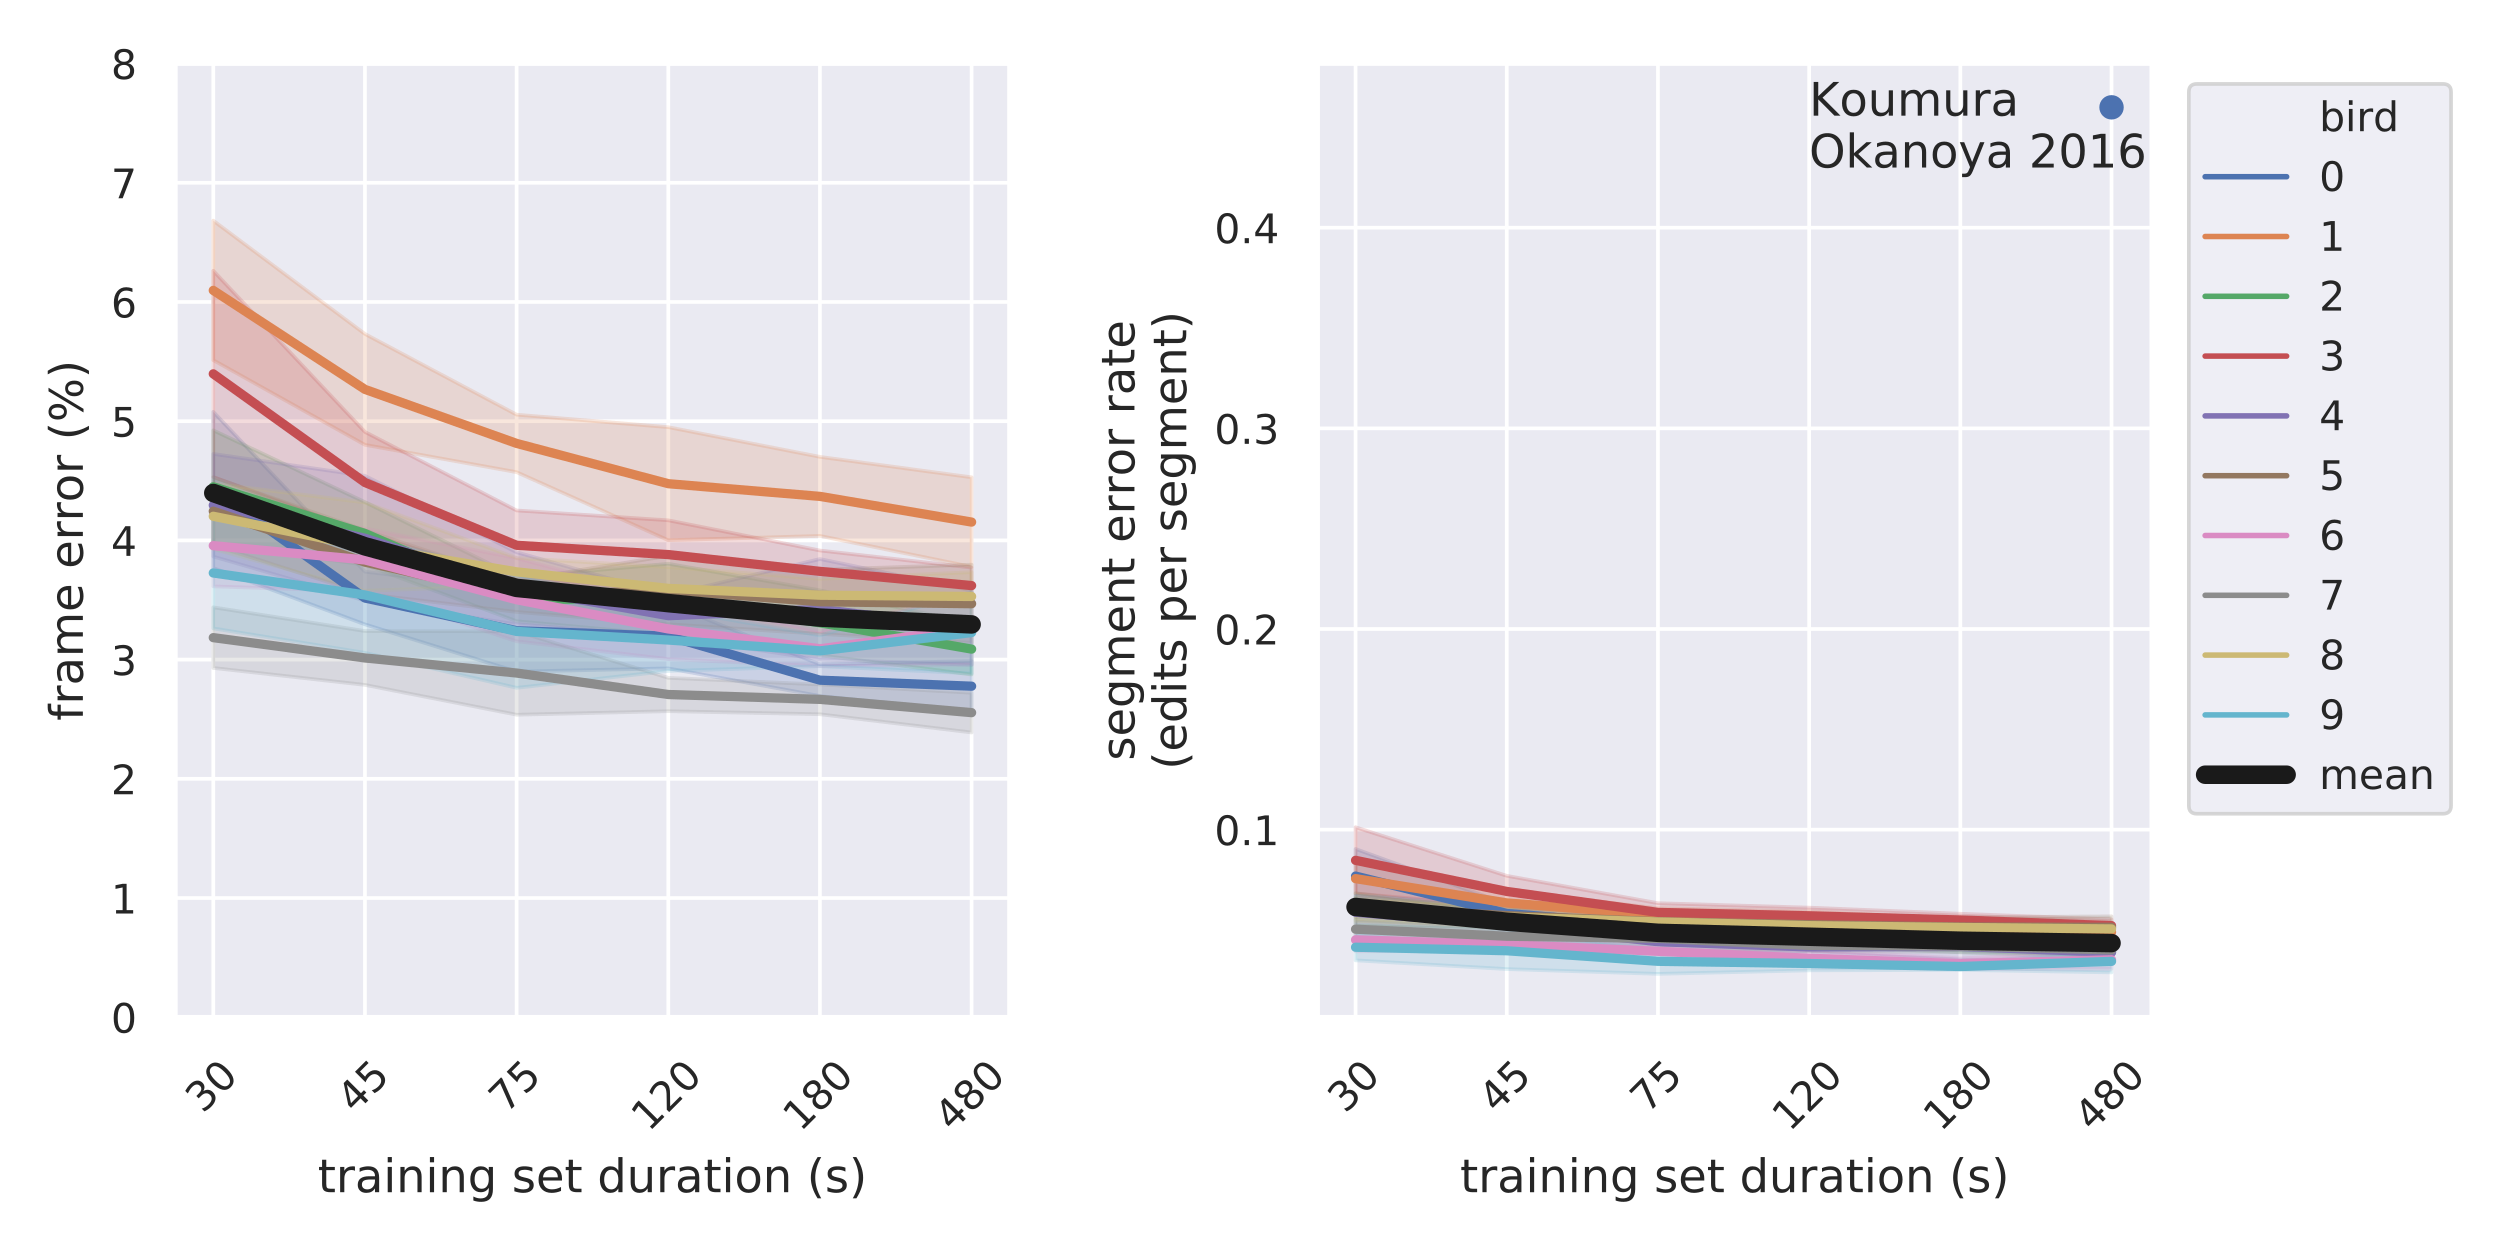 <?xml version="1.0" encoding="utf-8" standalone="no"?>
<!DOCTYPE svg PUBLIC "-//W3C//DTD SVG 1.1//EN"
  "http://www.w3.org/Graphics/SVG/1.1/DTD/svg11.dtd">
<!-- Created with matplotlib (https://matplotlib.org/) -->
<svg height="270pt" version="1.1" viewBox="0 0 540 270" width="540pt" xmlns="http://www.w3.org/2000/svg" xmlns:xlink="http://www.w3.org/1999/xlink">
 <defs>
  <style type="text/css">
*{stroke-linecap:butt;stroke-linejoin:round;}
  </style>
 </defs>
 <g id="figure_1">
  <g id="patch_1">
   <path d="M 0 270 
L 540 270 
L 540 0 
L 0 0 
z
" style="fill:#ffffff;"/>
  </g>
  <g id="axes_1">
   <g id="patch_2">
    <path d="M 37.878 219.722 
L 218.055 219.722 
L 218.055 13.728 
L 37.878 13.728 
z
" style="fill:#eaeaf2;"/>
   </g>
   <g id="matplotlib.axis_1">
    <g id="xtick_1">
     <g id="line2d_1">
      <path clip-path="url(#p78937d5b2f)" d="M 46.068 219.722 
L 46.068 13.728 
" style="fill:none;stroke:#ffffff;stroke-linecap:round;stroke-width:0.8;"/>
     </g>
     <g id="text_1">
      <!-- 30 -->
      <defs>
       <path d="M 40.578 39.312 
Q 47.656 37.797 51.625 33 
Q 55.609 28.219 55.609 21.188 
Q 55.609 10.406 48.188 4.484 
Q 40.766 -1.422 27.094 -1.422 
Q 22.516 -1.422 17.656 -0.516 
Q 12.797 0.391 7.625 2.203 
L 7.625 11.719 
Q 11.719 9.328 16.594 8.109 
Q 21.484 6.891 26.812 6.891 
Q 36.078 6.891 40.938 10.547 
Q 45.797 14.203 45.797 21.188 
Q 45.797 27.641 41.281 31.266 
Q 36.766 34.906 28.719 34.906 
L 20.219 34.906 
L 20.219 43.016 
L 29.109 43.016 
Q 36.375 43.016 40.234 45.922 
Q 44.094 48.828 44.094 54.297 
Q 44.094 59.906 40.109 62.906 
Q 36.141 65.922 28.719 65.922 
Q 24.656 65.922 20.016 65.031 
Q 15.375 64.156 9.812 62.312 
L 9.812 71.094 
Q 15.438 72.656 20.344 73.438 
Q 25.25 74.219 29.594 74.219 
Q 40.828 74.219 47.359 69.109 
Q 53.906 64.016 53.906 55.328 
Q 53.906 49.266 50.438 45.094 
Q 46.969 40.922 40.578 39.312 
z
" id="DejaVuSans-51"/>
       <path d="M 31.781 66.406 
Q 24.172 66.406 20.328 58.906 
Q 16.5 51.422 16.5 36.375 
Q 16.5 21.391 20.328 13.891 
Q 24.172 6.391 31.781 6.391 
Q 39.453 6.391 43.281 13.891 
Q 47.125 21.391 47.125 36.375 
Q 47.125 51.422 43.281 58.906 
Q 39.453 66.406 31.781 66.406 
z
M 31.781 74.219 
Q 44.047 74.219 50.516 64.516 
Q 56.984 54.828 56.984 36.375 
Q 56.984 17.969 50.516 8.266 
Q 44.047 -1.422 31.781 -1.422 
Q 19.531 -1.422 13.062 8.266 
Q 6.594 17.969 6.594 36.375 
Q 6.594 54.828 13.062 64.516 
Q 19.531 74.219 31.781 74.219 
z
" id="DejaVuSans-48"/>
      </defs>
      <g style="fill:#262626;" transform="translate(43.826 240.668)rotate(-45)scale(0.088 -0.088)">
       <use xlink:href="#DejaVuSans-51"/>
       <use x="63.623" xlink:href="#DejaVuSans-48"/>
      </g>
     </g>
    </g>
    <g id="xtick_2">
     <g id="line2d_2">
      <path clip-path="url(#p78937d5b2f)" d="M 78.827 219.722 
L 78.827 13.728 
" style="fill:none;stroke:#ffffff;stroke-linecap:round;stroke-width:0.8;"/>
     </g>
     <g id="text_2">
      <!-- 45 -->
      <defs>
       <path d="M 37.797 64.312 
L 12.891 25.391 
L 37.797 25.391 
z
M 35.203 72.906 
L 47.609 72.906 
L 47.609 25.391 
L 58.016 25.391 
L 58.016 17.188 
L 47.609 17.188 
L 47.609 0 
L 37.797 0 
L 37.797 17.188 
L 4.891 17.188 
L 4.891 26.703 
z
" id="DejaVuSans-52"/>
       <path d="M 10.797 72.906 
L 49.516 72.906 
L 49.516 64.594 
L 19.828 64.594 
L 19.828 46.734 
Q 21.969 47.469 24.109 47.828 
Q 26.266 48.188 28.422 48.188 
Q 40.625 48.188 47.75 41.5 
Q 54.891 34.812 54.891 23.391 
Q 54.891 11.625 47.562 5.094 
Q 40.234 -1.422 26.906 -1.422 
Q 22.312 -1.422 17.547 -0.641 
Q 12.797 0.141 7.719 1.703 
L 7.719 11.625 
Q 12.109 9.234 16.797 8.062 
Q 21.484 6.891 26.703 6.891 
Q 35.156 6.891 40.078 11.328 
Q 45.016 15.766 45.016 23.391 
Q 45.016 31 40.078 35.438 
Q 35.156 39.891 26.703 39.891 
Q 22.75 39.891 18.812 39.016 
Q 14.891 38.141 10.797 36.281 
z
" id="DejaVuSans-53"/>
      </defs>
      <g style="fill:#262626;" transform="translate(76.585 240.668)rotate(-45)scale(0.088 -0.088)">
       <use xlink:href="#DejaVuSans-52"/>
       <use x="63.623" xlink:href="#DejaVuSans-53"/>
      </g>
     </g>
    </g>
    <g id="xtick_3">
     <g id="line2d_3">
      <path clip-path="url(#p78937d5b2f)" d="M 111.587 219.722 
L 111.587 13.728 
" style="fill:none;stroke:#ffffff;stroke-linecap:round;stroke-width:0.8;"/>
     </g>
     <g id="text_3">
      <!-- 75 -->
      <defs>
       <path d="M 8.203 72.906 
L 55.078 72.906 
L 55.078 68.703 
L 28.609 0 
L 18.312 0 
L 43.219 64.594 
L 8.203 64.594 
z
" id="DejaVuSans-55"/>
      </defs>
      <g style="fill:#262626;" transform="translate(109.345 240.668)rotate(-45)scale(0.088 -0.088)">
       <use xlink:href="#DejaVuSans-55"/>
       <use x="63.623" xlink:href="#DejaVuSans-53"/>
      </g>
     </g>
    </g>
    <g id="xtick_4">
     <g id="line2d_4">
      <path clip-path="url(#p78937d5b2f)" d="M 144.346 219.722 
L 144.346 13.728 
" style="fill:none;stroke:#ffffff;stroke-linecap:round;stroke-width:0.8;"/>
     </g>
     <g id="text_4">
      <!-- 120 -->
      <defs>
       <path d="M 12.406 8.297 
L 28.516 8.297 
L 28.516 63.922 
L 10.984 60.406 
L 10.984 69.391 
L 28.422 72.906 
L 38.281 72.906 
L 38.281 8.297 
L 54.391 8.297 
L 54.391 0 
L 12.406 0 
z
" id="DejaVuSans-49"/>
       <path d="M 19.188 8.297 
L 53.609 8.297 
L 53.609 0 
L 7.328 0 
L 7.328 8.297 
Q 12.938 14.109 22.625 23.891 
Q 32.328 33.688 34.812 36.531 
Q 39.547 41.844 41.422 45.531 
Q 43.312 49.219 43.312 52.781 
Q 43.312 58.594 39.234 62.25 
Q 35.156 65.922 28.609 65.922 
Q 23.969 65.922 18.812 64.312 
Q 13.672 62.703 7.812 59.422 
L 7.812 69.391 
Q 13.766 71.781 18.938 73 
Q 24.125 74.219 28.422 74.219 
Q 39.75 74.219 46.484 68.547 
Q 53.219 62.891 53.219 53.422 
Q 53.219 48.922 51.531 44.891 
Q 49.859 40.875 45.406 35.406 
Q 44.188 33.984 37.641 27.219 
Q 31.109 20.453 19.188 8.297 
z
" id="DejaVuSans-50"/>
      </defs>
      <g style="fill:#262626;" transform="translate(140.124 244.627)rotate(-45)scale(0.088 -0.088)">
       <use xlink:href="#DejaVuSans-49"/>
       <use x="63.623" xlink:href="#DejaVuSans-50"/>
       <use x="127.246" xlink:href="#DejaVuSans-48"/>
      </g>
     </g>
    </g>
    <g id="xtick_5">
     <g id="line2d_5">
      <path clip-path="url(#p78937d5b2f)" d="M 177.105 219.722 
L 177.105 13.728 
" style="fill:none;stroke:#ffffff;stroke-linecap:round;stroke-width:0.8;"/>
     </g>
     <g id="text_5">
      <!-- 180 -->
      <defs>
       <path d="M 31.781 34.625 
Q 24.75 34.625 20.719 30.859 
Q 16.703 27.094 16.703 20.516 
Q 16.703 13.922 20.719 10.156 
Q 24.75 6.391 31.781 6.391 
Q 38.812 6.391 42.859 10.172 
Q 46.922 13.969 46.922 20.516 
Q 46.922 27.094 42.891 30.859 
Q 38.875 34.625 31.781 34.625 
z
M 21.922 38.812 
Q 15.578 40.375 12.031 44.719 
Q 8.5 49.078 8.5 55.328 
Q 8.5 64.062 14.719 69.141 
Q 20.953 74.219 31.781 74.219 
Q 42.672 74.219 48.875 69.141 
Q 55.078 64.062 55.078 55.328 
Q 55.078 49.078 51.531 44.719 
Q 48 40.375 41.703 38.812 
Q 48.828 37.156 52.797 32.312 
Q 56.781 27.484 56.781 20.516 
Q 56.781 9.906 50.312 4.234 
Q 43.844 -1.422 31.781 -1.422 
Q 19.734 -1.422 13.25 4.234 
Q 6.781 9.906 6.781 20.516 
Q 6.781 27.484 10.781 32.312 
Q 14.797 37.156 21.922 38.812 
z
M 18.312 54.391 
Q 18.312 48.734 21.844 45.562 
Q 25.391 42.391 31.781 42.391 
Q 38.141 42.391 41.719 45.562 
Q 45.312 48.734 45.312 54.391 
Q 45.312 60.062 41.719 63.234 
Q 38.141 66.406 31.781 66.406 
Q 25.391 66.406 21.844 63.234 
Q 18.312 60.062 18.312 54.391 
z
" id="DejaVuSans-56"/>
      </defs>
      <g style="fill:#262626;" transform="translate(172.884 244.627)rotate(-45)scale(0.088 -0.088)">
       <use xlink:href="#DejaVuSans-49"/>
       <use x="63.623" xlink:href="#DejaVuSans-56"/>
       <use x="127.246" xlink:href="#DejaVuSans-48"/>
      </g>
     </g>
    </g>
    <g id="xtick_6">
     <g id="line2d_6">
      <path clip-path="url(#p78937d5b2f)" d="M 209.865 219.722 
L 209.865 13.728 
" style="fill:none;stroke:#ffffff;stroke-linecap:round;stroke-width:0.8;"/>
     </g>
     <g id="text_6">
      <!-- 480 -->
      <g style="fill:#262626;" transform="translate(205.643 244.627)rotate(-45)scale(0.088 -0.088)">
       <use xlink:href="#DejaVuSans-52"/>
       <use x="63.623" xlink:href="#DejaVuSans-56"/>
       <use x="127.246" xlink:href="#DejaVuSans-48"/>
      </g>
     </g>
    </g>
    <g id="text_7">
     <!-- training set duration (s) -->
     <defs>
      <path d="M 18.312 70.219 
L 18.312 54.688 
L 36.812 54.688 
L 36.812 47.703 
L 18.312 47.703 
L 18.312 18.016 
Q 18.312 11.328 20.141 9.422 
Q 21.969 7.516 27.594 7.516 
L 36.812 7.516 
L 36.812 0 
L 27.594 0 
Q 17.188 0 13.234 3.875 
Q 9.281 7.766 9.281 18.016 
L 9.281 47.703 
L 2.688 47.703 
L 2.688 54.688 
L 9.281 54.688 
L 9.281 70.219 
z
" id="DejaVuSans-116"/>
      <path d="M 41.109 46.297 
Q 39.594 47.172 37.812 47.578 
Q 36.031 48 33.891 48 
Q 26.266 48 22.188 43.047 
Q 18.109 38.094 18.109 28.812 
L 18.109 0 
L 9.078 0 
L 9.078 54.688 
L 18.109 54.688 
L 18.109 46.188 
Q 20.953 51.172 25.484 53.578 
Q 30.031 56 36.531 56 
Q 37.453 56 38.578 55.875 
Q 39.703 55.766 41.062 55.516 
z
" id="DejaVuSans-114"/>
      <path d="M 34.281 27.484 
Q 23.391 27.484 19.188 25 
Q 14.984 22.516 14.984 16.5 
Q 14.984 11.719 18.141 8.906 
Q 21.297 6.109 26.703 6.109 
Q 34.188 6.109 38.703 11.406 
Q 43.219 16.703 43.219 25.484 
L 43.219 27.484 
z
M 52.203 31.203 
L 52.203 0 
L 43.219 0 
L 43.219 8.297 
Q 40.141 3.328 35.547 0.953 
Q 30.953 -1.422 24.312 -1.422 
Q 15.922 -1.422 10.953 3.297 
Q 6 8.016 6 15.922 
Q 6 25.141 12.172 29.828 
Q 18.359 34.516 30.609 34.516 
L 43.219 34.516 
L 43.219 35.406 
Q 43.219 41.609 39.141 45 
Q 35.062 48.391 27.688 48.391 
Q 23 48.391 18.547 47.266 
Q 14.109 46.141 10.016 43.891 
L 10.016 52.203 
Q 14.938 54.109 19.578 55.047 
Q 24.219 56 28.609 56 
Q 40.484 56 46.344 49.844 
Q 52.203 43.703 52.203 31.203 
z
" id="DejaVuSans-97"/>
      <path d="M 9.422 54.688 
L 18.406 54.688 
L 18.406 0 
L 9.422 0 
z
M 9.422 75.984 
L 18.406 75.984 
L 18.406 64.594 
L 9.422 64.594 
z
" id="DejaVuSans-105"/>
      <path d="M 54.891 33.016 
L 54.891 0 
L 45.906 0 
L 45.906 32.719 
Q 45.906 40.484 42.875 44.328 
Q 39.844 48.188 33.797 48.188 
Q 26.516 48.188 22.312 43.547 
Q 18.109 38.922 18.109 30.906 
L 18.109 0 
L 9.078 0 
L 9.078 54.688 
L 18.109 54.688 
L 18.109 46.188 
Q 21.344 51.125 25.703 53.562 
Q 30.078 56 35.797 56 
Q 45.219 56 50.047 50.172 
Q 54.891 44.344 54.891 33.016 
z
" id="DejaVuSans-110"/>
      <path d="M 45.406 27.984 
Q 45.406 37.75 41.375 43.109 
Q 37.359 48.484 30.078 48.484 
Q 22.859 48.484 18.828 43.109 
Q 14.797 37.75 14.797 27.984 
Q 14.797 18.266 18.828 12.891 
Q 22.859 7.516 30.078 7.516 
Q 37.359 7.516 41.375 12.891 
Q 45.406 18.266 45.406 27.984 
z
M 54.391 6.781 
Q 54.391 -7.172 48.188 -13.984 
Q 42 -20.797 29.203 -20.797 
Q 24.469 -20.797 20.266 -20.094 
Q 16.062 -19.391 12.109 -17.922 
L 12.109 -9.188 
Q 16.062 -11.328 19.922 -12.344 
Q 23.781 -13.375 27.781 -13.375 
Q 36.625 -13.375 41.016 -8.766 
Q 45.406 -4.156 45.406 5.172 
L 45.406 9.625 
Q 42.625 4.781 38.281 2.391 
Q 33.938 0 27.875 0 
Q 17.828 0 11.672 7.656 
Q 5.516 15.328 5.516 27.984 
Q 5.516 40.672 11.672 48.328 
Q 17.828 56 27.875 56 
Q 33.938 56 38.281 53.609 
Q 42.625 51.219 45.406 46.391 
L 45.406 54.688 
L 54.391 54.688 
z
" id="DejaVuSans-103"/>
      <path id="DejaVuSans-32"/>
      <path d="M 44.281 53.078 
L 44.281 44.578 
Q 40.484 46.531 36.375 47.5 
Q 32.281 48.484 27.875 48.484 
Q 21.188 48.484 17.844 46.438 
Q 14.5 44.391 14.5 40.281 
Q 14.5 37.156 16.891 35.375 
Q 19.281 33.594 26.516 31.984 
L 29.594 31.297 
Q 39.156 29.25 43.188 25.516 
Q 47.219 21.781 47.219 15.094 
Q 47.219 7.469 41.188 3.016 
Q 35.156 -1.422 24.609 -1.422 
Q 20.219 -1.422 15.453 -0.562 
Q 10.688 0.297 5.422 2 
L 5.422 11.281 
Q 10.406 8.688 15.234 7.391 
Q 20.062 6.109 24.812 6.109 
Q 31.156 6.109 34.562 8.281 
Q 37.984 10.453 37.984 14.406 
Q 37.984 18.062 35.516 20.016 
Q 33.062 21.969 24.703 23.781 
L 21.578 24.516 
Q 13.234 26.266 9.516 29.906 
Q 5.812 33.547 5.812 39.891 
Q 5.812 47.609 11.281 51.797 
Q 16.75 56 26.812 56 
Q 31.781 56 36.172 55.266 
Q 40.578 54.547 44.281 53.078 
z
" id="DejaVuSans-115"/>
      <path d="M 56.203 29.594 
L 56.203 25.203 
L 14.891 25.203 
Q 15.484 15.922 20.484 11.062 
Q 25.484 6.203 34.422 6.203 
Q 39.594 6.203 44.453 7.469 
Q 49.312 8.734 54.109 11.281 
L 54.109 2.781 
Q 49.266 0.734 44.188 -0.344 
Q 39.109 -1.422 33.891 -1.422 
Q 20.797 -1.422 13.156 6.188 
Q 5.516 13.812 5.516 26.812 
Q 5.516 40.234 12.766 48.109 
Q 20.016 56 32.328 56 
Q 43.359 56 49.781 48.891 
Q 56.203 41.797 56.203 29.594 
z
M 47.219 32.234 
Q 47.125 39.594 43.094 43.984 
Q 39.062 48.391 32.422 48.391 
Q 24.906 48.391 20.391 44.141 
Q 15.875 39.891 15.188 32.172 
z
" id="DejaVuSans-101"/>
      <path d="M 45.406 46.391 
L 45.406 75.984 
L 54.391 75.984 
L 54.391 0 
L 45.406 0 
L 45.406 8.203 
Q 42.578 3.328 38.25 0.953 
Q 33.938 -1.422 27.875 -1.422 
Q 17.969 -1.422 11.734 6.484 
Q 5.516 14.406 5.516 27.297 
Q 5.516 40.188 11.734 48.094 
Q 17.969 56 27.875 56 
Q 33.938 56 38.25 53.625 
Q 42.578 51.266 45.406 46.391 
z
M 14.797 27.297 
Q 14.797 17.391 18.875 11.75 
Q 22.953 6.109 30.078 6.109 
Q 37.203 6.109 41.297 11.75 
Q 45.406 17.391 45.406 27.297 
Q 45.406 37.203 41.297 42.844 
Q 37.203 48.484 30.078 48.484 
Q 22.953 48.484 18.875 42.844 
Q 14.797 37.203 14.797 27.297 
z
" id="DejaVuSans-100"/>
      <path d="M 8.5 21.578 
L 8.5 54.688 
L 17.484 54.688 
L 17.484 21.922 
Q 17.484 14.156 20.5 10.266 
Q 23.531 6.391 29.594 6.391 
Q 36.859 6.391 41.078 11.031 
Q 45.312 15.672 45.312 23.688 
L 45.312 54.688 
L 54.297 54.688 
L 54.297 0 
L 45.312 0 
L 45.312 8.406 
Q 42.047 3.422 37.719 1 
Q 33.406 -1.422 27.688 -1.422 
Q 18.266 -1.422 13.375 4.438 
Q 8.5 10.297 8.5 21.578 
z
M 31.109 56 
z
" id="DejaVuSans-117"/>
      <path d="M 30.609 48.391 
Q 23.391 48.391 19.188 42.75 
Q 14.984 37.109 14.984 27.297 
Q 14.984 17.484 19.156 11.844 
Q 23.344 6.203 30.609 6.203 
Q 37.797 6.203 41.984 11.859 
Q 46.188 17.531 46.188 27.297 
Q 46.188 37.016 41.984 42.703 
Q 37.797 48.391 30.609 48.391 
z
M 30.609 56 
Q 42.328 56 49.016 48.375 
Q 55.719 40.766 55.719 27.297 
Q 55.719 13.875 49.016 6.219 
Q 42.328 -1.422 30.609 -1.422 
Q 18.844 -1.422 12.172 6.219 
Q 5.516 13.875 5.516 27.297 
Q 5.516 40.766 12.172 48.375 
Q 18.844 56 30.609 56 
z
" id="DejaVuSans-111"/>
      <path d="M 31 75.875 
Q 24.469 64.656 21.281 53.656 
Q 18.109 42.672 18.109 31.391 
Q 18.109 20.125 21.312 9.062 
Q 24.516 -2 31 -13.188 
L 23.188 -13.188 
Q 15.875 -1.703 12.234 9.375 
Q 8.594 20.453 8.594 31.391 
Q 8.594 42.281 12.203 53.312 
Q 15.828 64.359 23.188 75.875 
z
" id="DejaVuSans-40"/>
      <path d="M 8.016 75.875 
L 15.828 75.875 
Q 23.141 64.359 26.781 53.312 
Q 30.422 42.281 30.422 31.391 
Q 30.422 20.453 26.781 9.375 
Q 23.141 -1.703 15.828 -13.188 
L 8.016 -13.188 
Q 14.5 -2 17.703 9.062 
Q 20.906 20.125 20.906 31.391 
Q 20.906 42.672 17.703 53.656 
Q 14.5 64.656 8.016 75.875 
z
" id="DejaVuSans-41"/>
     </defs>
     <g style="fill:#262626;" transform="translate(68.642 257.52)scale(0.1 -0.1)">
      <use xlink:href="#DejaVuSans-116"/>
      <use x="39.209" xlink:href="#DejaVuSans-114"/>
      <use x="80.322" xlink:href="#DejaVuSans-97"/>
      <use x="141.602" xlink:href="#DejaVuSans-105"/>
      <use x="169.385" xlink:href="#DejaVuSans-110"/>
      <use x="232.764" xlink:href="#DejaVuSans-105"/>
      <use x="260.547" xlink:href="#DejaVuSans-110"/>
      <use x="323.926" xlink:href="#DejaVuSans-103"/>
      <use x="387.402" xlink:href="#DejaVuSans-32"/>
      <use x="419.189" xlink:href="#DejaVuSans-115"/>
      <use x="471.289" xlink:href="#DejaVuSans-101"/>
      <use x="532.812" xlink:href="#DejaVuSans-116"/>
      <use x="572.021" xlink:href="#DejaVuSans-32"/>
      <use x="603.809" xlink:href="#DejaVuSans-100"/>
      <use x="667.285" xlink:href="#DejaVuSans-117"/>
      <use x="730.664" xlink:href="#DejaVuSans-114"/>
      <use x="771.777" xlink:href="#DejaVuSans-97"/>
      <use x="833.057" xlink:href="#DejaVuSans-116"/>
      <use x="872.266" xlink:href="#DejaVuSans-105"/>
      <use x="900.049" xlink:href="#DejaVuSans-111"/>
      <use x="961.23" xlink:href="#DejaVuSans-110"/>
      <use x="1024.609" xlink:href="#DejaVuSans-32"/>
      <use x="1056.396" xlink:href="#DejaVuSans-40"/>
      <use x="1095.41" xlink:href="#DejaVuSans-115"/>
      <use x="1147.51" xlink:href="#DejaVuSans-41"/>
     </g>
    </g>
   </g>
   <g id="matplotlib.axis_2">
    <g id="ytick_1">
     <g id="line2d_7">
      <path clip-path="url(#p78937d5b2f)" d="M 37.878 219.722 
L 218.055 219.722 
" style="fill:none;stroke:#ffffff;stroke-linecap:round;stroke-width:0.8;"/>
     </g>
     <g id="text_8">
      <!-- 0 -->
      <g style="fill:#262626;" transform="translate(23.979 223.065)scale(0.088 -0.088)">
       <use xlink:href="#DejaVuSans-48"/>
      </g>
     </g>
    </g>
    <g id="ytick_2">
     <g id="line2d_8">
      <path clip-path="url(#p78937d5b2f)" d="M 37.878 193.973 
L 218.055 193.973 
" style="fill:none;stroke:#ffffff;stroke-linecap:round;stroke-width:0.8;"/>
     </g>
     <g id="text_9">
      <!-- 1 -->
      <g style="fill:#262626;" transform="translate(23.979 197.316)scale(0.088 -0.088)">
       <use xlink:href="#DejaVuSans-49"/>
      </g>
     </g>
    </g>
    <g id="ytick_3">
     <g id="line2d_9">
      <path clip-path="url(#p78937d5b2f)" d="M 37.878 168.223 
L 218.055 168.223 
" style="fill:none;stroke:#ffffff;stroke-linecap:round;stroke-width:0.8;"/>
     </g>
     <g id="text_10">
      <!-- 2 -->
      <g style="fill:#262626;" transform="translate(23.979 171.567)scale(0.088 -0.088)">
       <use xlink:href="#DejaVuSans-50"/>
      </g>
     </g>
    </g>
    <g id="ytick_4">
     <g id="line2d_10">
      <path clip-path="url(#p78937d5b2f)" d="M 37.878 142.474 
L 218.055 142.474 
" style="fill:none;stroke:#ffffff;stroke-linecap:round;stroke-width:0.8;"/>
     </g>
     <g id="text_11">
      <!-- 3 -->
      <g style="fill:#262626;" transform="translate(23.979 145.818)scale(0.088 -0.088)">
       <use xlink:href="#DejaVuSans-51"/>
      </g>
     </g>
    </g>
    <g id="ytick_5">
     <g id="line2d_11">
      <path clip-path="url(#p78937d5b2f)" d="M 37.878 116.725 
L 218.055 116.725 
" style="fill:none;stroke:#ffffff;stroke-linecap:round;stroke-width:0.8;"/>
     </g>
     <g id="text_12">
      <!-- 4 -->
      <g style="fill:#262626;" transform="translate(23.979 120.068)scale(0.088 -0.088)">
       <use xlink:href="#DejaVuSans-52"/>
      </g>
     </g>
    </g>
    <g id="ytick_6">
     <g id="line2d_12">
      <path clip-path="url(#p78937d5b2f)" d="M 37.878 90.976 
L 218.055 90.976 
" style="fill:none;stroke:#ffffff;stroke-linecap:round;stroke-width:0.8;"/>
     </g>
     <g id="text_13">
      <!-- 5 -->
      <g style="fill:#262626;" transform="translate(23.979 94.319)scale(0.088 -0.088)">
       <use xlink:href="#DejaVuSans-53"/>
      </g>
     </g>
    </g>
    <g id="ytick_7">
     <g id="line2d_13">
      <path clip-path="url(#p78937d5b2f)" d="M 37.878 65.226 
L 218.055 65.226 
" style="fill:none;stroke:#ffffff;stroke-linecap:round;stroke-width:0.8;"/>
     </g>
     <g id="text_14">
      <!-- 6 -->
      <defs>
       <path d="M 33.016 40.375 
Q 26.375 40.375 22.484 35.828 
Q 18.609 31.297 18.609 23.391 
Q 18.609 15.531 22.484 10.953 
Q 26.375 6.391 33.016 6.391 
Q 39.656 6.391 43.531 10.953 
Q 47.406 15.531 47.406 23.391 
Q 47.406 31.297 43.531 35.828 
Q 39.656 40.375 33.016 40.375 
z
M 52.594 71.297 
L 52.594 62.312 
Q 48.875 64.062 45.094 64.984 
Q 41.312 65.922 37.594 65.922 
Q 27.828 65.922 22.672 59.328 
Q 17.531 52.734 16.797 39.406 
Q 19.672 43.656 24.016 45.922 
Q 28.375 48.188 33.594 48.188 
Q 44.578 48.188 50.953 41.516 
Q 57.328 34.859 57.328 23.391 
Q 57.328 12.156 50.688 5.359 
Q 44.047 -1.422 33.016 -1.422 
Q 20.359 -1.422 13.672 8.266 
Q 6.984 17.969 6.984 36.375 
Q 6.984 53.656 15.188 63.938 
Q 23.391 74.219 37.203 74.219 
Q 40.922 74.219 44.703 73.484 
Q 48.484 72.75 52.594 71.297 
z
" id="DejaVuSans-54"/>
      </defs>
      <g style="fill:#262626;" transform="translate(23.979 68.57)scale(0.088 -0.088)">
       <use xlink:href="#DejaVuSans-54"/>
      </g>
     </g>
    </g>
    <g id="ytick_8">
     <g id="line2d_14">
      <path clip-path="url(#p78937d5b2f)" d="M 37.878 39.477 
L 218.055 39.477 
" style="fill:none;stroke:#ffffff;stroke-linecap:round;stroke-width:0.8;"/>
     </g>
     <g id="text_15">
      <!-- 7 -->
      <g style="fill:#262626;" transform="translate(23.979 42.821)scale(0.088 -0.088)">
       <use xlink:href="#DejaVuSans-55"/>
      </g>
     </g>
    </g>
    <g id="ytick_9">
     <g id="line2d_15">
      <path clip-path="url(#p78937d5b2f)" d="M 37.878 13.728 
L 218.055 13.728 
" style="fill:none;stroke:#ffffff;stroke-linecap:round;stroke-width:0.8;"/>
     </g>
     <g id="text_16">
      <!-- 8 -->
      <g style="fill:#262626;" transform="translate(23.979 17.071)scale(0.088 -0.088)">
       <use xlink:href="#DejaVuSans-56"/>
      </g>
     </g>
    </g>
    <g id="text_17">
     <!-- frame error (%) -->
     <defs>
      <path d="M 37.109 75.984 
L 37.109 68.5 
L 28.516 68.5 
Q 23.688 68.5 21.797 66.547 
Q 19.922 64.594 19.922 59.516 
L 19.922 54.688 
L 34.719 54.688 
L 34.719 47.703 
L 19.922 47.703 
L 19.922 0 
L 10.891 0 
L 10.891 47.703 
L 2.297 47.703 
L 2.297 54.688 
L 10.891 54.688 
L 10.891 58.5 
Q 10.891 67.625 15.141 71.797 
Q 19.391 75.984 28.609 75.984 
z
" id="DejaVuSans-102"/>
      <path d="M 52 44.188 
Q 55.375 50.25 60.062 53.125 
Q 64.75 56 71.094 56 
Q 79.641 56 84.281 50.016 
Q 88.922 44.047 88.922 33.016 
L 88.922 0 
L 79.891 0 
L 79.891 32.719 
Q 79.891 40.578 77.094 44.375 
Q 74.312 48.188 68.609 48.188 
Q 61.625 48.188 57.562 43.547 
Q 53.516 38.922 53.516 30.906 
L 53.516 0 
L 44.484 0 
L 44.484 32.719 
Q 44.484 40.625 41.703 44.406 
Q 38.922 48.188 33.109 48.188 
Q 26.219 48.188 22.156 43.531 
Q 18.109 38.875 18.109 30.906 
L 18.109 0 
L 9.078 0 
L 9.078 54.688 
L 18.109 54.688 
L 18.109 46.188 
Q 21.188 51.219 25.484 53.609 
Q 29.781 56 35.688 56 
Q 41.656 56 45.828 52.969 
Q 50 49.953 52 44.188 
z
" id="DejaVuSans-109"/>
      <path d="M 72.703 32.078 
Q 68.453 32.078 66.031 28.469 
Q 63.625 24.859 63.625 18.406 
Q 63.625 12.062 66.031 8.422 
Q 68.453 4.781 72.703 4.781 
Q 76.859 4.781 79.266 8.422 
Q 81.688 12.062 81.688 18.406 
Q 81.688 24.812 79.266 28.438 
Q 76.859 32.078 72.703 32.078 
z
M 72.703 38.281 
Q 80.422 38.281 84.953 32.906 
Q 89.5 27.547 89.5 18.406 
Q 89.5 9.281 84.938 3.922 
Q 80.375 -1.422 72.703 -1.422 
Q 64.891 -1.422 60.344 3.922 
Q 55.812 9.281 55.812 18.406 
Q 55.812 27.594 60.375 32.938 
Q 64.938 38.281 72.703 38.281 
z
M 22.312 68.016 
Q 18.109 68.016 15.688 64.375 
Q 13.281 60.75 13.281 54.391 
Q 13.281 47.953 15.672 44.328 
Q 18.062 40.719 22.312 40.719 
Q 26.562 40.719 28.969 44.328 
Q 31.391 47.953 31.391 54.391 
Q 31.391 60.688 28.953 64.344 
Q 26.516 68.016 22.312 68.016 
z
M 66.406 74.219 
L 74.219 74.219 
L 28.609 -1.422 
L 20.797 -1.422 
z
M 22.312 74.219 
Q 30.031 74.219 34.609 68.875 
Q 39.203 63.531 39.203 54.391 
Q 39.203 45.172 34.641 39.844 
Q 30.078 34.516 22.312 34.516 
Q 14.547 34.516 10.031 39.859 
Q 5.516 45.219 5.516 54.391 
Q 5.516 63.484 10.047 68.844 
Q 14.594 74.219 22.312 74.219 
z
" id="DejaVuSans-37"/>
     </defs>
     <g style="fill:#262626;" transform="translate(17.899 155.682)rotate(-90)scale(0.1 -0.1)">
      <use xlink:href="#DejaVuSans-102"/>
      <use x="35.205" xlink:href="#DejaVuSans-114"/>
      <use x="76.318" xlink:href="#DejaVuSans-97"/>
      <use x="137.598" xlink:href="#DejaVuSans-109"/>
      <use x="235.01" xlink:href="#DejaVuSans-101"/>
      <use x="296.533" xlink:href="#DejaVuSans-32"/>
      <use x="328.32" xlink:href="#DejaVuSans-101"/>
      <use x="389.844" xlink:href="#DejaVuSans-114"/>
      <use x="430.941" xlink:href="#DejaVuSans-114"/>
      <use x="472.023" xlink:href="#DejaVuSans-111"/>
      <use x="533.205" xlink:href="#DejaVuSans-114"/>
      <use x="574.318" xlink:href="#DejaVuSans-32"/>
      <use x="606.105" xlink:href="#DejaVuSans-40"/>
      <use x="645.119" xlink:href="#DejaVuSans-37"/>
      <use x="740.139" xlink:href="#DejaVuSans-41"/>
     </g>
    </g>
   </g>
   <g id="PolyCollection_1">
    <defs>
     <path d="M 46.068 -181.034 
L 46.068 -147.307 
L 78.827 -135.134 
L 111.587 -124.935 
L 144.346 -125.632 
L 177.105 -119.657 
L 209.865 -116.356 
L 209.865 -127.206 
L 209.865 -127.206 
L 177.105 -126.505 
L 144.346 -139.526 
L 111.587 -142.597 
L 78.827 -146.515 
L 46.068 -181.034 
z
" id="m5dae87e944" style="stroke:#4c72b0;stroke-opacity:0.2;stroke-width:0.8;"/>
    </defs>
    <g clip-path="url(#p78937d5b2f)">
     <use style="fill:#4c72b0;fill-opacity:0.2;stroke:#4c72b0;stroke-opacity:0.2;stroke-width:0.8;" x="0" xlink:href="#m5dae87e944" y="270"/>
    </g>
   </g>
   <g id="PolyCollection_2">
    <defs>
     <path d="M 46.068 -222.342 
L 46.068 -192.205 
L 78.827 -173.916 
L 111.587 -168.009 
L 144.346 -153.31 
L 177.105 -154.244 
L 209.865 -147.558 
L 209.865 -166.903 
L 209.865 -166.903 
L 177.105 -171.317 
L 144.346 -177.732 
L 111.587 -180.432 
L 78.827 -197.866 
L 46.068 -222.342 
z
" id="m76f2be55d0" style="stroke:#dd8452;stroke-opacity:0.2;stroke-width:0.8;"/>
    </defs>
    <g clip-path="url(#p78937d5b2f)">
     <use style="fill:#dd8452;fill-opacity:0.2;stroke:#dd8452;stroke-opacity:0.2;stroke-width:0.8;" x="0" xlink:href="#m76f2be55d0" y="270"/>
    </g>
   </g>
   <g id="PolyCollection_3">
    <defs>
     <path d="M 46.068 -177.045 
L 46.068 -152.663 
L 78.827 -147.999 
L 111.587 -135.816 
L 144.346 -132.849 
L 177.105 -128.455 
L 209.865 -124.305 
L 209.865 -135.285 
L 209.865 -135.285 
L 177.105 -142.487 
L 144.346 -148.228 
L 111.587 -145.352 
L 78.827 -161.546 
L 46.068 -177.045 
z
" id="m2d5f98f627" style="stroke:#55a868;stroke-opacity:0.2;stroke-width:0.8;"/>
    </defs>
    <g clip-path="url(#p78937d5b2f)">
     <use style="fill:#55a868;fill-opacity:0.2;stroke:#55a868;stroke-opacity:0.2;stroke-width:0.8;" x="0" xlink:href="#m2d5f98f627" y="270"/>
    </g>
   </g>
   <g id="PolyCollection_4">
    <defs>
     <path d="M 46.068 -211.513 
L 46.068 -166.983 
L 78.827 -154.851 
L 111.587 -144.695 
L 144.346 -142.808 
L 177.105 -142.075 
L 209.865 -139.63 
L 209.865 -147.389 
L 209.865 -147.389 
L 177.105 -151.09 
L 144.346 -157.61 
L 111.587 -159.74 
L 78.827 -176.705 
L 46.068 -211.513 
z
" id="m9750b76de2" style="stroke:#c44e52;stroke-opacity:0.2;stroke-width:0.8;"/>
    </defs>
    <g clip-path="url(#p78937d5b2f)">
     <use style="fill:#c44e52;fill-opacity:0.2;stroke:#c44e52;stroke-opacity:0.2;stroke-width:0.8;" x="0" xlink:href="#m9750b76de2" y="270"/>
    </g>
   </g>
   <g id="PolyCollection_5">
    <defs>
     <path d="M 46.068 -171.953 
L 46.068 -149.788 
L 78.827 -140.259 
L 111.587 -135.125 
L 144.346 -132.555 
L 177.105 -127.541 
L 209.865 -126.404 
L 209.865 -142.463 
L 209.865 -142.463 
L 177.105 -149.254 
L 144.346 -141.456 
L 111.587 -150.715 
L 78.827 -167.223 
L 46.068 -171.953 
z
" id="m652e6e2941" style="stroke:#8172b3;stroke-opacity:0.2;stroke-width:0.8;"/>
    </defs>
    <g clip-path="url(#p78937d5b2f)">
     <use style="fill:#8172b3;fill-opacity:0.2;stroke:#8172b3;stroke-opacity:0.2;stroke-width:0.8;" x="0" xlink:href="#m652e6e2941" y="270"/>
    </g>
   </g>
   <g id="PolyCollection_6">
    <defs>
     <path d="M 46.068 -166.914 
L 46.068 -152.247 
L 78.827 -141.711 
L 111.587 -137.818 
L 144.346 -135.169 
L 177.105 -133.071 
L 209.865 -131.167 
L 209.865 -148.03 
L 209.865 -148.03 
L 177.105 -146.965 
L 144.346 -149.949 
L 111.587 -144.657 
L 78.827 -155.461 
L 46.068 -166.914 
z
" id="m77341c1312" style="stroke:#937860;stroke-opacity:0.2;stroke-width:0.8;"/>
    </defs>
    <g clip-path="url(#p78937d5b2f)">
     <use style="fill:#937860;fill-opacity:0.2;stroke:#937860;stroke-opacity:0.2;stroke-width:0.8;" x="0" xlink:href="#m77341c1312" y="270"/>
    </g>
   </g>
   <g id="PolyCollection_7">
    <defs>
     <path d="M 46.068 -160.935 
L 46.068 -143.345 
L 78.827 -142.247 
L 111.587 -131.481 
L 144.346 -127.627 
L 177.105 -126.122 
L 209.865 -126.446 
L 209.865 -142.194 
L 209.865 -142.194 
L 177.105 -133.605 
L 144.346 -140.67 
L 111.587 -149.423 
L 78.827 -155.855 
L 46.068 -160.935 
z
" id="m5fbbd7c426" style="stroke:#da8bc3;stroke-opacity:0.2;stroke-width:0.8;"/>
    </defs>
    <g clip-path="url(#p78937d5b2f)">
     <use style="fill:#da8bc3;fill-opacity:0.2;stroke:#da8bc3;stroke-opacity:0.2;stroke-width:0.8;" x="0" xlink:href="#m5fbbd7c426" y="270"/>
    </g>
   </g>
   <g id="PolyCollection_8">
    <defs>
     <path d="M 46.068 -138.819 
L 46.068 -125.718 
L 78.827 -122.057 
L 111.587 -115.616 
L 144.346 -116.381 
L 177.105 -115.721 
L 209.865 -111.781 
L 209.865 -120.357 
L 209.865 -120.357 
L 177.105 -122.15 
L 144.346 -123.588 
L 111.587 -133.632 
L 78.827 -133.696 
L 46.068 -138.819 
z
" id="m59bfd47a45" style="stroke:#8c8c8c;stroke-opacity:0.2;stroke-width:0.8;"/>
    </defs>
    <g clip-path="url(#p78937d5b2f)">
     <use style="fill:#8c8c8c;fill-opacity:0.2;stroke:#8c8c8c;stroke-opacity:0.2;stroke-width:0.8;" x="0" xlink:href="#m59bfd47a45" y="270"/>
    </g>
   </g>
   <g id="PolyCollection_9">
    <defs>
     <path d="M 46.068 -165.552 
L 46.068 -151.416 
L 78.827 -142.404 
L 111.587 -143.484 
L 144.346 -138.314 
L 177.105 -137.907 
L 209.865 -135.918 
L 209.865 -146.404 
L 209.865 -146.404 
L 177.105 -144.965 
L 144.346 -147.5 
L 111.587 -149.483 
L 78.827 -161.448 
L 46.068 -165.552 
z
" id="ma09ab8c23e" style="stroke:#ccb974;stroke-opacity:0.2;stroke-width:0.8;"/>
    </defs>
    <g clip-path="url(#p78937d5b2f)">
     <use style="fill:#ccb974;fill-opacity:0.2;stroke:#ccb974;stroke-opacity:0.2;stroke-width:0.8;" x="0" xlink:href="#ma09ab8c23e" y="270"/>
    </g>
   </g>
   <g id="PolyCollection_10">
    <defs>
     <path d="M 46.068 -158.215 
L 46.068 -134.262 
L 78.827 -128.985 
L 111.587 -121.43 
L 144.346 -125.069 
L 177.105 -126.099 
L 209.865 -124.541 
L 209.865 -142.194 
L 209.865 -142.194 
L 177.105 -132.731 
L 144.346 -138.44 
L 111.587 -145.792 
L 78.827 -153.991 
L 46.068 -158.215 
z
" id="m803250d3af" style="stroke:#64b5cd;stroke-opacity:0.2;stroke-width:0.8;"/>
    </defs>
    <g clip-path="url(#p78937d5b2f)">
     <use style="fill:#64b5cd;fill-opacity:0.2;stroke:#64b5cd;stroke-opacity:0.2;stroke-width:0.8;" x="0" xlink:href="#m803250d3af" y="270"/>
    </g>
   </g>
   <g id="line2d_16">
    <path clip-path="url(#p78937d5b2f)" d="M 46.068 105.829 
L 78.827 129.175 
L 111.587 136.234 
L 144.346 137.421 
L 177.105 146.919 
L 209.865 148.219 
" style="fill:none;stroke:#4c72b0;stroke-linecap:round;stroke-width:2;"/>
   </g>
   <g id="line2d_17">
    <path clip-path="url(#p78937d5b2f)" d="M 46.068 62.726 
L 78.827 84.109 
L 111.587 95.78 
L 144.346 104.479 
L 177.105 107.22 
L 209.865 112.769 
" style="fill:none;stroke:#dd8452;stroke-linecap:round;stroke-width:2;"/>
   </g>
   <g id="line2d_18">
    <path clip-path="url(#p78937d5b2f)" d="M 46.068 105.146 
L 78.827 115.228 
L 111.587 129.416 
L 144.346 129.462 
L 177.105 134.529 
L 209.865 140.205 
" style="fill:none;stroke:#55a868;stroke-linecap:round;stroke-width:2;"/>
   </g>
   <g id="line2d_19">
    <path clip-path="url(#p78937d5b2f)" d="M 46.068 80.752 
L 78.827 104.222 
L 111.587 117.783 
L 144.346 119.791 
L 177.105 123.417 
L 209.865 126.49 
" style="fill:none;stroke:#c44e52;stroke-linecap:round;stroke-width:2;"/>
   </g>
   <g id="line2d_20">
    <path clip-path="url(#p78937d5b2f)" d="M 46.068 109.129 
L 78.827 116.259 
L 111.587 127.08 
L 144.346 132.995 
L 177.105 131.603 
L 209.865 135.566 
" style="fill:none;stroke:#8172b3;stroke-linecap:round;stroke-width:2;"/>
   </g>
   <g id="line2d_21">
    <path clip-path="url(#p78937d5b2f)" d="M 46.068 110.42 
L 78.827 121.414 
L 111.587 128.762 
L 144.346 127.441 
L 177.105 129.982 
L 209.865 130.401 
" style="fill:none;stroke:#937860;stroke-linecap:round;stroke-width:2;"/>
   </g>
   <g id="line2d_22">
    <path clip-path="url(#p78937d5b2f)" d="M 46.068 117.86 
L 78.827 120.949 
L 111.587 129.548 
L 144.346 135.851 
L 177.105 140.136 
L 209.865 135.68 
" style="fill:none;stroke:#da8bc3;stroke-linecap:round;stroke-width:2;"/>
   </g>
   <g id="line2d_23">
    <path clip-path="url(#p78937d5b2f)" d="M 46.068 137.731 
L 78.827 142.123 
L 111.587 145.376 
L 144.346 150.015 
L 177.105 151.065 
L 209.865 153.931 
" style="fill:none;stroke:#8c8c8c;stroke-linecap:round;stroke-width:2;"/>
   </g>
   <g id="line2d_24">
    <path clip-path="url(#p78937d5b2f)" d="M 46.068 111.516 
L 78.827 118.074 
L 111.587 123.517 
L 144.346 127.093 
L 177.105 128.564 
L 209.865 128.839 
" style="fill:none;stroke:#ccb974;stroke-linecap:round;stroke-width:2;"/>
   </g>
   <g id="line2d_25">
    <path clip-path="url(#p78937d5b2f)" d="M 46.068 123.762 
L 78.827 128.512 
L 111.587 136.389 
L 144.346 138.246 
L 177.105 140.585 
L 209.865 136.632 
" style="fill:none;stroke:#64b5cd;stroke-linecap:round;stroke-width:2;"/>
   </g>
   <g id="line2d_26">
    <path clip-path="url(#p78937d5b2f)" d="M 46.068 106.487 
L 78.827 118.007 
L 111.587 126.988 
L 144.346 130.279 
L 177.105 133.402 
L 209.865 134.873 
" style="fill:none;stroke:#1a1a1a;stroke-linecap:round;stroke-width:4;"/>
   </g>
   <g id="patch_3">
    <path d="M 37.878 219.722 
L 37.878 13.728 
" style="fill:none;stroke:#ffffff;stroke-linecap:square;stroke-linejoin:miter;"/>
   </g>
   <g id="patch_4">
    <path d="M 218.055 219.722 
L 218.055 13.728 
" style="fill:none;stroke:#ffffff;stroke-linecap:square;stroke-linejoin:miter;"/>
   </g>
   <g id="patch_5">
    <path d="M 37.878 219.722 
L 218.055 219.722 
" style="fill:none;stroke:#ffffff;stroke-linecap:square;stroke-linejoin:miter;"/>
   </g>
   <g id="patch_6">
    <path d="M 37.878 13.728 
L 218.055 13.728 
" style="fill:none;stroke:#ffffff;stroke-linecap:square;stroke-linejoin:miter;"/>
   </g>
  </g>
  <g id="axes_2">
   <g id="patch_7">
    <path d="M 284.611 219.722 
L 464.787 219.722 
L 464.787 13.728 
L 284.611 13.728 
z
" style="fill:#eaeaf2;"/>
   </g>
   <g id="matplotlib.axis_3">
    <g id="xtick_7">
     <g id="line2d_27">
      <path clip-path="url(#p9315cf3182)" d="M 292.801 219.722 
L 292.801 13.728 
" style="fill:none;stroke:#ffffff;stroke-linecap:round;stroke-width:0.8;"/>
     </g>
     <g id="text_18">
      <!-- 30 -->
      <g style="fill:#262626;" transform="translate(290.559 240.668)rotate(-45)scale(0.088 -0.088)">
       <use xlink:href="#DejaVuSans-51"/>
       <use x="63.623" xlink:href="#DejaVuSans-48"/>
      </g>
     </g>
    </g>
    <g id="xtick_8">
     <g id="line2d_28">
      <path clip-path="url(#p9315cf3182)" d="M 325.459 219.722 
L 325.459 13.728 
" style="fill:none;stroke:#ffffff;stroke-linecap:round;stroke-width:0.8;"/>
     </g>
     <g id="text_19">
      <!-- 45 -->
      <g style="fill:#262626;" transform="translate(323.217 240.668)rotate(-45)scale(0.088 -0.088)">
       <use xlink:href="#DejaVuSans-52"/>
       <use x="63.623" xlink:href="#DejaVuSans-53"/>
      </g>
     </g>
    </g>
    <g id="xtick_9">
     <g id="line2d_29">
      <path clip-path="url(#p9315cf3182)" d="M 358.117 219.722 
L 358.117 13.728 
" style="fill:none;stroke:#ffffff;stroke-linecap:round;stroke-width:0.8;"/>
     </g>
     <g id="text_20">
      <!-- 75 -->
      <g style="fill:#262626;" transform="translate(355.875 240.668)rotate(-45)scale(0.088 -0.088)">
       <use xlink:href="#DejaVuSans-55"/>
       <use x="63.623" xlink:href="#DejaVuSans-53"/>
      </g>
     </g>
    </g>
    <g id="xtick_10">
     <g id="line2d_30">
      <path clip-path="url(#p9315cf3182)" d="M 390.775 219.722 
L 390.775 13.728 
" style="fill:none;stroke:#ffffff;stroke-linecap:round;stroke-width:0.8;"/>
     </g>
     <g id="text_21">
      <!-- 120 -->
      <g style="fill:#262626;" transform="translate(386.553 244.627)rotate(-45)scale(0.088 -0.088)">
       <use xlink:href="#DejaVuSans-49"/>
       <use x="63.623" xlink:href="#DejaVuSans-50"/>
       <use x="127.246" xlink:href="#DejaVuSans-48"/>
      </g>
     </g>
    </g>
    <g id="xtick_11">
     <g id="line2d_31">
      <path clip-path="url(#p9315cf3182)" d="M 423.433 219.722 
L 423.433 13.728 
" style="fill:none;stroke:#ffffff;stroke-linecap:round;stroke-width:0.8;"/>
     </g>
     <g id="text_22">
      <!-- 180 -->
      <g style="fill:#262626;" transform="translate(419.211 244.627)rotate(-45)scale(0.088 -0.088)">
       <use xlink:href="#DejaVuSans-49"/>
       <use x="63.623" xlink:href="#DejaVuSans-56"/>
       <use x="127.246" xlink:href="#DejaVuSans-48"/>
      </g>
     </g>
    </g>
    <g id="xtick_12">
     <g id="line2d_32">
      <path clip-path="url(#p9315cf3182)" d="M 456.091 219.722 
L 456.091 13.728 
" style="fill:none;stroke:#ffffff;stroke-linecap:round;stroke-width:0.8;"/>
     </g>
     <g id="text_23">
      <!-- 480 -->
      <g style="fill:#262626;" transform="translate(451.869 244.627)rotate(-45)scale(0.088 -0.088)">
       <use xlink:href="#DejaVuSans-52"/>
       <use x="63.623" xlink:href="#DejaVuSans-56"/>
       <use x="127.246" xlink:href="#DejaVuSans-48"/>
      </g>
     </g>
    </g>
    <g id="text_24">
     <!-- training set duration (s) -->
     <g style="fill:#262626;" transform="translate(315.375 257.52)scale(0.1 -0.1)">
      <use xlink:href="#DejaVuSans-116"/>
      <use x="39.209" xlink:href="#DejaVuSans-114"/>
      <use x="80.322" xlink:href="#DejaVuSans-97"/>
      <use x="141.602" xlink:href="#DejaVuSans-105"/>
      <use x="169.385" xlink:href="#DejaVuSans-110"/>
      <use x="232.764" xlink:href="#DejaVuSans-105"/>
      <use x="260.547" xlink:href="#DejaVuSans-110"/>
      <use x="323.926" xlink:href="#DejaVuSans-103"/>
      <use x="387.402" xlink:href="#DejaVuSans-32"/>
      <use x="419.189" xlink:href="#DejaVuSans-115"/>
      <use x="471.289" xlink:href="#DejaVuSans-101"/>
      <use x="532.812" xlink:href="#DejaVuSans-116"/>
      <use x="572.021" xlink:href="#DejaVuSans-32"/>
      <use x="603.809" xlink:href="#DejaVuSans-100"/>
      <use x="667.285" xlink:href="#DejaVuSans-117"/>
      <use x="730.664" xlink:href="#DejaVuSans-114"/>
      <use x="771.777" xlink:href="#DejaVuSans-97"/>
      <use x="833.057" xlink:href="#DejaVuSans-116"/>
      <use x="872.266" xlink:href="#DejaVuSans-105"/>
      <use x="900.049" xlink:href="#DejaVuSans-111"/>
      <use x="961.23" xlink:href="#DejaVuSans-110"/>
      <use x="1024.609" xlink:href="#DejaVuSans-32"/>
      <use x="1056.396" xlink:href="#DejaVuSans-40"/>
      <use x="1095.41" xlink:href="#DejaVuSans-115"/>
      <use x="1147.51" xlink:href="#DejaVuSans-41"/>
     </g>
    </g>
   </g>
   <g id="matplotlib.axis_4">
    <g id="ytick_10">
     <g id="line2d_33">
      <path clip-path="url(#p9315cf3182)" d="M 284.611 179.203 
L 464.787 179.203 
" style="fill:none;stroke:#ffffff;stroke-linecap:round;stroke-width:0.8;"/>
     </g>
     <g id="text_25">
      <!-- 0.1 -->
      <defs>
       <path d="M 10.688 12.406 
L 21 12.406 
L 21 0 
L 10.688 0 
z
" id="DejaVuSans-46"/>
      </defs>
      <g style="fill:#262626;" transform="translate(262.316 182.546)scale(0.088 -0.088)">
       <use xlink:href="#DejaVuSans-48"/>
       <use x="63.623" xlink:href="#DejaVuSans-46"/>
       <use x="95.41" xlink:href="#DejaVuSans-49"/>
      </g>
     </g>
    </g>
    <g id="ytick_11">
     <g id="line2d_34">
      <path clip-path="url(#p9315cf3182)" d="M 284.611 135.864 
L 464.787 135.864 
" style="fill:none;stroke:#ffffff;stroke-linecap:round;stroke-width:0.8;"/>
     </g>
     <g id="text_26">
      <!-- 0.2 -->
      <g style="fill:#262626;" transform="translate(262.316 139.207)scale(0.088 -0.088)">
       <use xlink:href="#DejaVuSans-48"/>
       <use x="63.623" xlink:href="#DejaVuSans-46"/>
       <use x="95.41" xlink:href="#DejaVuSans-50"/>
      </g>
     </g>
    </g>
    <g id="ytick_12">
     <g id="line2d_35">
      <path clip-path="url(#p9315cf3182)" d="M 284.611 92.525 
L 464.787 92.525 
" style="fill:none;stroke:#ffffff;stroke-linecap:round;stroke-width:0.8;"/>
     </g>
     <g id="text_27">
      <!-- 0.3 -->
      <g style="fill:#262626;" transform="translate(262.316 95.868)scale(0.088 -0.088)">
       <use xlink:href="#DejaVuSans-48"/>
       <use x="63.623" xlink:href="#DejaVuSans-46"/>
       <use x="95.41" xlink:href="#DejaVuSans-51"/>
      </g>
     </g>
    </g>
    <g id="ytick_13">
     <g id="line2d_36">
      <path clip-path="url(#p9315cf3182)" d="M 284.611 49.186 
L 464.787 49.186 
" style="fill:none;stroke:#ffffff;stroke-linecap:round;stroke-width:0.8;"/>
     </g>
     <g id="text_28">
      <!-- 0.4 -->
      <g style="fill:#262626;" transform="translate(262.316 52.53)scale(0.088 -0.088)">
       <use xlink:href="#DejaVuSans-48"/>
       <use x="63.623" xlink:href="#DejaVuSans-46"/>
       <use x="95.41" xlink:href="#DejaVuSans-52"/>
      </g>
     </g>
    </g>
    <g id="text_29">
     <!-- segment error rate -->
     <g style="fill:#262626;" transform="translate(245.039 164.291)rotate(-90)scale(0.1 -0.1)">
      <use xlink:href="#DejaVuSans-115"/>
      <use x="52.1" xlink:href="#DejaVuSans-101"/>
      <use x="113.623" xlink:href="#DejaVuSans-103"/>
      <use x="177.1" xlink:href="#DejaVuSans-109"/>
      <use x="274.512" xlink:href="#DejaVuSans-101"/>
      <use x="336.035" xlink:href="#DejaVuSans-110"/>
      <use x="399.414" xlink:href="#DejaVuSans-116"/>
      <use x="438.623" xlink:href="#DejaVuSans-32"/>
      <use x="470.41" xlink:href="#DejaVuSans-101"/>
      <use x="531.934" xlink:href="#DejaVuSans-114"/>
      <use x="573.031" xlink:href="#DejaVuSans-114"/>
      <use x="614.113" xlink:href="#DejaVuSans-111"/>
      <use x="675.295" xlink:href="#DejaVuSans-114"/>
      <use x="716.408" xlink:href="#DejaVuSans-32"/>
      <use x="748.195" xlink:href="#DejaVuSans-114"/>
      <use x="789.309" xlink:href="#DejaVuSans-97"/>
      <use x="850.588" xlink:href="#DejaVuSans-116"/>
      <use x="889.797" xlink:href="#DejaVuSans-101"/>
     </g>
     <!-- (edits per segment) -->
     <defs>
      <path d="M 18.109 8.203 
L 18.109 -20.797 
L 9.078 -20.797 
L 9.078 54.688 
L 18.109 54.688 
L 18.109 46.391 
Q 20.953 51.266 25.266 53.625 
Q 29.594 56 35.594 56 
Q 45.562 56 51.781 48.094 
Q 58.016 40.188 58.016 27.297 
Q 58.016 14.406 51.781 6.484 
Q 45.562 -1.422 35.594 -1.422 
Q 29.594 -1.422 25.266 0.953 
Q 20.953 3.328 18.109 8.203 
z
M 48.688 27.297 
Q 48.688 37.203 44.609 42.844 
Q 40.531 48.484 33.406 48.484 
Q 26.266 48.484 22.188 42.844 
Q 18.109 37.203 18.109 27.297 
Q 18.109 17.391 22.188 11.75 
Q 26.266 6.109 33.406 6.109 
Q 40.531 6.109 44.609 11.75 
Q 48.688 17.391 48.688 27.297 
z
" id="DejaVuSans-112"/>
     </defs>
     <g style="fill:#262626;" transform="translate(256.236 166.247)rotate(-90)scale(0.1 -0.1)">
      <use xlink:href="#DejaVuSans-40"/>
      <use x="39.014" xlink:href="#DejaVuSans-101"/>
      <use x="100.537" xlink:href="#DejaVuSans-100"/>
      <use x="164.014" xlink:href="#DejaVuSans-105"/>
      <use x="191.797" xlink:href="#DejaVuSans-116"/>
      <use x="231.006" xlink:href="#DejaVuSans-115"/>
      <use x="283.105" xlink:href="#DejaVuSans-32"/>
      <use x="314.893" xlink:href="#DejaVuSans-112"/>
      <use x="378.369" xlink:href="#DejaVuSans-101"/>
      <use x="439.893" xlink:href="#DejaVuSans-114"/>
      <use x="481.006" xlink:href="#DejaVuSans-32"/>
      <use x="512.793" xlink:href="#DejaVuSans-115"/>
      <use x="564.893" xlink:href="#DejaVuSans-101"/>
      <use x="626.416" xlink:href="#DejaVuSans-103"/>
      <use x="689.893" xlink:href="#DejaVuSans-109"/>
      <use x="787.305" xlink:href="#DejaVuSans-101"/>
      <use x="848.828" xlink:href="#DejaVuSans-110"/>
      <use x="912.207" xlink:href="#DejaVuSans-116"/>
      <use x="951.416" xlink:href="#DejaVuSans-41"/>
     </g>
    </g>
   </g>
   <g id="PolyCollection_11">
    <defs>
     <path d="M 292.801 -86.621 
L 292.801 -74.914 
L 325.459 -70.668 
L 358.117 -67.167 
L 390.775 -67.972 
L 423.433 -65.849 
L 456.091 -65.007 
L 456.091 -68.155 
L 456.091 -68.155 
L 423.433 -68.363 
L 390.775 -72.305 
L 358.117 -72.802 
L 325.459 -74.724 
L 292.801 -86.621 
z
" id="m43928c3817" style="stroke:#4c72b0;stroke-opacity:0.2;stroke-width:0.8;"/>
    </defs>
    <g clip-path="url(#p9315cf3182)">
     <use style="fill:#4c72b0;fill-opacity:0.2;stroke:#4c72b0;stroke-opacity:0.2;stroke-width:0.8;" x="0" xlink:href="#m43928c3817" y="270"/>
    </g>
   </g>
   <g id="PolyCollection_12">
    <defs>
     <path d="M 292.801 -83.63 
L 292.801 -76.801 
L 325.459 -72.349 
L 358.117 -70.948 
L 390.775 -67.709 
L 423.433 -68.092 
L 456.091 -66.671 
L 456.091 -70.68 
L 456.091 -70.68 
L 423.433 -71.55 
L 390.775 -73.142 
L 358.117 -73.826 
L 325.459 -77.585 
L 292.801 -83.63 
z
" id="m1aa8aa637e" style="stroke:#dd8452;stroke-opacity:0.2;stroke-width:0.8;"/>
    </defs>
    <g clip-path="url(#p9315cf3182)">
     <use style="fill:#dd8452;fill-opacity:0.2;stroke:#dd8452;stroke-opacity:0.2;stroke-width:0.8;" x="0" xlink:href="#m1aa8aa637e" y="270"/>
    </g>
   </g>
   <g id="PolyCollection_13">
    <defs>
     <path d="M 292.801 -77.064 
L 292.801 -70.033 
L 325.459 -69.202 
L 358.117 -65.942 
L 390.775 -65.699 
L 423.433 -64.29 
L 456.091 -63.055 
L 456.091 -65.835 
L 456.091 -65.835 
L 423.433 -67.918 
L 390.775 -69.219 
L 358.117 -68.609 
L 325.459 -73.043 
L 292.801 -77.064 
z
" id="mefd5f298e0" style="stroke:#55a868;stroke-opacity:0.2;stroke-width:0.8;"/>
    </defs>
    <g clip-path="url(#p9315cf3182)">
     <use style="fill:#55a868;fill-opacity:0.2;stroke:#55a868;stroke-opacity:0.2;stroke-width:0.8;" x="0" xlink:href="#mefd5f298e0" y="270"/>
    </g>
   </g>
   <g id="PolyCollection_14">
    <defs>
     <path d="M 292.801 -91.313 
L 292.801 -77.022 
L 325.459 -74.077 
L 358.117 -70.929 
L 390.775 -70.427 
L 423.433 -69.937 
L 456.091 -68.706 
L 456.091 -71.409 
L 456.091 -71.409 
L 423.433 -72.633 
L 390.775 -73.953 
L 358.117 -74.912 
L 325.459 -80.823 
L 292.801 -91.313 
z
" id="m2305f9ef0e" style="stroke:#c44e52;stroke-opacity:0.2;stroke-width:0.8;"/>
    </defs>
    <g clip-path="url(#p9315cf3182)">
     <use style="fill:#c44e52;fill-opacity:0.2;stroke:#c44e52;stroke-opacity:0.2;stroke-width:0.8;" x="0" xlink:href="#m2305f9ef0e" y="270"/>
    </g>
   </g>
   <g id="PolyCollection_15">
    <defs>
     <path d="M 292.801 -76.52 
L 292.801 -69.372 
L 325.459 -66.149 
L 358.117 -64.511 
L 390.775 -64.173 
L 423.433 -62.76 
L 456.091 -61.948 
L 456.091 -66.652 
L 456.091 -66.652 
L 423.433 -68.365 
L 390.775 -66.751 
L 358.117 -68.661 
L 325.459 -74.383 
L 292.801 -76.52 
z
" id="m61a0b5cc8d" style="stroke:#8172b3;stroke-opacity:0.2;stroke-width:0.8;"/>
    </defs>
    <g clip-path="url(#p9315cf3182)">
     <use style="fill:#8172b3;fill-opacity:0.2;stroke:#8172b3;stroke-opacity:0.2;stroke-width:0.8;" x="0" xlink:href="#m61a0b5cc8d" y="270"/>
    </g>
   </g>
   <g id="PolyCollection_16">
    <defs>
     <path d="M 292.801 -76.152 
L 292.801 -71.912 
L 325.459 -70.512 
L 358.117 -69.446 
L 390.775 -68.063 
L 423.433 -67.686 
L 456.091 -67.328 
L 456.091 -72.069 
L 456.091 -72.069 
L 423.433 -71.86 
L 390.775 -72.45 
L 358.117 -72.369 
L 325.459 -73.964 
L 292.801 -76.152 
z
" id="m8e3f3ef21e" style="stroke:#937860;stroke-opacity:0.2;stroke-width:0.8;"/>
    </defs>
    <g clip-path="url(#p9315cf3182)">
     <use style="fill:#937860;fill-opacity:0.2;stroke:#937860;stroke-opacity:0.2;stroke-width:0.8;" x="0" xlink:href="#m8e3f3ef21e" y="270"/>
    </g>
   </g>
   <g id="PolyCollection_17">
    <defs>
     <path d="M 292.801 -69.486 
L 292.801 -64.508 
L 325.459 -64.648 
L 358.117 -62.31 
L 390.775 -61.27 
L 423.433 -60.682 
L 456.091 -60.736 
L 456.091 -64.641 
L 456.091 -64.641 
L 423.433 -63.008 
L 390.775 -64.766 
L 358.117 -66.72 
L 325.459 -67.36 
L 292.801 -69.486 
z
" id="m4e4fe3b246" style="stroke:#da8bc3;stroke-opacity:0.2;stroke-width:0.8;"/>
    </defs>
    <g clip-path="url(#p9315cf3182)">
     <use style="fill:#da8bc3;fill-opacity:0.2;stroke:#da8bc3;stroke-opacity:0.2;stroke-width:0.8;" x="0" xlink:href="#m4e4fe3b246" y="270"/>
    </g>
   </g>
   <g id="PolyCollection_18">
    <defs>
     <path d="M 292.801 -71.315 
L 292.801 -67.273 
L 325.459 -65.809 
L 358.117 -64.772 
L 390.775 -64.555 
L 423.433 -64.375 
L 456.091 -63.8 
L 456.091 -65.838 
L 456.091 -65.838 
L 423.433 -66.926 
L 390.775 -67.016 
L 358.117 -69.852 
L 325.459 -69.74 
L 292.801 -71.315 
z
" id="mcf9afe6864" style="stroke:#8c8c8c;stroke-opacity:0.2;stroke-width:0.8;"/>
    </defs>
    <g clip-path="url(#p9315cf3182)">
     <use style="fill:#8c8c8c;fill-opacity:0.2;stroke:#8c8c8c;stroke-opacity:0.2;stroke-width:0.8;" x="0" xlink:href="#mcf9afe6864" y="270"/>
    </g>
   </g>
   <g id="PolyCollection_19">
    <defs>
     <path d="M 292.801 -76.06 
L 292.801 -71.105 
L 325.459 -69.85 
L 358.117 -69.97 
L 390.775 -68.963 
L 423.433 -68.772 
L 456.091 -68.157 
L 456.091 -70.543 
L 456.091 -70.543 
L 423.433 -70.556 
L 390.775 -71.158 
L 358.117 -71.752 
L 325.459 -74.034 
L 292.801 -76.06 
z
" id="m33b94c6a1d" style="stroke:#ccb974;stroke-opacity:0.2;stroke-width:0.8;"/>
    </defs>
    <g clip-path="url(#p9315cf3182)">
     <use style="fill:#ccb974;fill-opacity:0.2;stroke:#ccb974;stroke-opacity:0.2;stroke-width:0.8;" x="0" xlink:href="#m33b94c6a1d" y="270"/>
    </g>
   </g>
   <g id="PolyCollection_20">
    <defs>
     <path d="M 292.801 -68.233 
L 292.801 -62.567 
L 325.459 -60.679 
L 358.117 -59.641 
L 390.775 -60.398 
L 423.433 -60.502 
L 456.091 -59.96 
L 456.091 -64.734 
L 456.091 -64.734 
L 423.433 -61.966 
L 390.775 -63.375 
L 358.117 -65.073 
L 325.459 -68.596 
L 292.801 -68.233 
z
" id="m2d71973fe1" style="stroke:#64b5cd;stroke-opacity:0.2;stroke-width:0.8;"/>
    </defs>
    <g clip-path="url(#p9315cf3182)">
     <use style="fill:#64b5cd;fill-opacity:0.2;stroke:#64b5cd;stroke-opacity:0.2;stroke-width:0.8;" x="0" xlink:href="#m2d71973fe1" y="270"/>
    </g>
   </g>
   <g id="PathCollection_1">
    <defs>
     <path d="M 0 2.236 
C 0.593 2.236 1.162 2 1.581 1.581 
C 2 1.162 2.236 0.593 2.236 0 
C 2.236 -0.593 2 -1.162 1.581 -1.581 
C 1.162 -2 0.593 -2.236 0 -2.236 
C -0.593 -2.236 -1.162 -2 -1.581 -1.581 
C -2 -1.162 -2.236 -0.593 -2.236 0 
C -2.236 0.593 -2 1.162 -1.581 1.581 
C -1.162 2 -0.593 2.236 0 2.236 
z
" id="m9bd98dcf23" style="stroke:#4c72b0;stroke-width:0.8;"/>
    </defs>
    <g clip-path="url(#p9315cf3182)">
     <use style="fill:#4c72b0;stroke:#4c72b0;stroke-width:0.8;" x="456.091" xlink:href="#m9bd98dcf23" y="23.183"/>
    </g>
   </g>
   <g id="line2d_37">
    <path clip-path="url(#p9315cf3182)" d="M 292.801 189.232 
L 325.459 197.304 
L 358.117 200.016 
L 390.775 199.862 
L 423.433 202.894 
L 456.091 203.419 
" style="fill:none;stroke:#4c72b0;stroke-linecap:round;stroke-width:2;"/>
   </g>
   <g id="line2d_38">
    <path clip-path="url(#p9315cf3182)" d="M 292.801 189.784 
L 325.459 195.033 
L 358.117 197.613 
L 390.775 199.574 
L 423.433 200.179 
L 456.091 201.325 
" style="fill:none;stroke:#dd8452;stroke-linecap:round;stroke-width:2;"/>
   </g>
   <g id="line2d_39">
    <path clip-path="url(#p9315cf3182)" d="M 292.801 196.451 
L 325.459 198.878 
L 358.117 202.725 
L 390.775 202.541 
L 423.433 203.896 
L 456.091 205.555 
" style="fill:none;stroke:#55a868;stroke-linecap:round;stroke-width:2;"/>
   </g>
   <g id="line2d_40">
    <path clip-path="url(#p9315cf3182)" d="M 292.801 185.833 
L 325.459 192.55 
L 358.117 197.08 
L 390.775 197.81 
L 423.433 198.715 
L 456.091 199.943 
" style="fill:none;stroke:#c44e52;stroke-linecap:round;stroke-width:2;"/>
   </g>
   <g id="line2d_41">
    <path clip-path="url(#p9315cf3182)" d="M 292.801 197.054 
L 325.459 199.734 
L 358.117 203.414 
L 390.775 204.538 
L 423.433 204.437 
L 456.091 205.7 
" style="fill:none;stroke:#8172b3;stroke-linecap:round;stroke-width:2;"/>
   </g>
   <g id="line2d_42">
    <path clip-path="url(#p9315cf3182)" d="M 292.801 195.968 
L 325.459 197.762 
L 358.117 199.092 
L 390.775 199.743 
L 423.433 200.227 
L 456.091 200.302 
" style="fill:none;stroke:#937860;stroke-linecap:round;stroke-width:2;"/>
   </g>
   <g id="line2d_43">
    <path clip-path="url(#p9315cf3182)" d="M 292.801 203.003 
L 325.459 203.996 
L 358.117 205.485 
L 390.775 206.982 
L 423.433 208.155 
L 456.091 207.311 
" style="fill:none;stroke:#da8bc3;stroke-linecap:round;stroke-width:2;"/>
   </g>
   <g id="line2d_44">
    <path clip-path="url(#p9315cf3182)" d="M 292.801 200.706 
L 325.459 202.226 
L 358.117 202.688 
L 390.775 204.215 
L 423.433 204.35 
L 456.091 205.181 
" style="fill:none;stroke:#8c8c8c;stroke-linecap:round;stroke-width:2;"/>
   </g>
   <g id="line2d_45">
    <path clip-path="url(#p9315cf3182)" d="M 292.801 196.418 
L 325.459 198.058 
L 358.117 199.139 
L 390.775 199.939 
L 423.433 200.336 
L 456.091 200.65 
" style="fill:none;stroke:#ccb974;stroke-linecap:round;stroke-width:2;"/>
   </g>
   <g id="line2d_46">
    <path clip-path="url(#p9315cf3182)" d="M 292.801 204.6 
L 325.459 205.362 
L 358.117 207.643 
L 390.775 208.114 
L 423.433 208.766 
L 456.091 207.653 
" style="fill:none;stroke:#64b5cd;stroke-linecap:round;stroke-width:2;"/>
   </g>
   <g id="line2d_47"/>
   <g id="line2d_48"/>
   <g id="line2d_49"/>
   <g id="line2d_50"/>
   <g id="line2d_51"/>
   <g id="line2d_52"/>
   <g id="line2d_53"/>
   <g id="line2d_54"/>
   <g id="line2d_55"/>
   <g id="line2d_56"/>
   <g id="line2d_57"/>
   <g id="line2d_58">
    <path clip-path="url(#p9315cf3182)" d="M 292.801 195.905 
L 325.459 199.09 
L 358.117 201.489 
L 390.775 202.332 
L 423.433 203.195 
L 456.091 203.704 
" style="fill:none;stroke:#1a1a1a;stroke-linecap:round;stroke-width:4;"/>
   </g>
   <g id="patch_8">
    <path d="M 284.611 219.722 
L 284.611 13.728 
" style="fill:none;stroke:#ffffff;stroke-linecap:square;stroke-linejoin:miter;"/>
   </g>
   <g id="patch_9">
    <path d="M 464.787 219.722 
L 464.787 13.728 
" style="fill:none;stroke:#ffffff;stroke-linecap:square;stroke-linejoin:miter;"/>
   </g>
   <g id="patch_10">
    <path d="M 284.611 219.722 
L 464.787 219.722 
" style="fill:none;stroke:#ffffff;stroke-linecap:square;stroke-linejoin:miter;"/>
   </g>
   <g id="patch_11">
    <path d="M 284.611 13.728 
L 464.787 13.728 
" style="fill:none;stroke:#ffffff;stroke-linecap:square;stroke-linejoin:miter;"/>
   </g>
   <g id="text_30">
    <!-- Koumura -->
    <defs>
     <path d="M 9.812 72.906 
L 19.672 72.906 
L 19.672 42.094 
L 52.391 72.906 
L 65.094 72.906 
L 28.906 38.922 
L 67.672 0 
L 54.688 0 
L 19.672 35.109 
L 19.672 0 
L 9.812 0 
z
" id="DejaVuSans-75"/>
    </defs>
    <g style="fill:#262626;" transform="translate(390.775 24.987)scale(0.1 -0.1)">
     <use xlink:href="#DejaVuSans-75"/>
     <use x="65.498" xlink:href="#DejaVuSans-111"/>
     <use x="126.68" xlink:href="#DejaVuSans-117"/>
     <use x="190.059" xlink:href="#DejaVuSans-109"/>
     <use x="287.471" xlink:href="#DejaVuSans-117"/>
     <use x="350.85" xlink:href="#DejaVuSans-114"/>
     <use x="391.963" xlink:href="#DejaVuSans-97"/>
    </g>
    <!-- Okanoya 2016 -->
    <defs>
     <path d="M 39.406 66.219 
Q 28.656 66.219 22.328 58.203 
Q 16.016 50.203 16.016 36.375 
Q 16.016 22.609 22.328 14.594 
Q 28.656 6.594 39.406 6.594 
Q 50.141 6.594 56.422 14.594 
Q 62.703 22.609 62.703 36.375 
Q 62.703 50.203 56.422 58.203 
Q 50.141 66.219 39.406 66.219 
z
M 39.406 74.219 
Q 54.734 74.219 63.906 63.938 
Q 73.094 53.656 73.094 36.375 
Q 73.094 19.141 63.906 8.859 
Q 54.734 -1.422 39.406 -1.422 
Q 24.031 -1.422 14.812 8.828 
Q 5.609 19.094 5.609 36.375 
Q 5.609 53.656 14.812 63.938 
Q 24.031 74.219 39.406 74.219 
z
" id="DejaVuSans-79"/>
     <path d="M 9.078 75.984 
L 18.109 75.984 
L 18.109 31.109 
L 44.922 54.688 
L 56.391 54.688 
L 27.391 29.109 
L 57.625 0 
L 45.906 0 
L 18.109 26.703 
L 18.109 0 
L 9.078 0 
z
" id="DejaVuSans-107"/>
     <path d="M 32.172 -5.078 
Q 28.375 -14.844 24.75 -17.812 
Q 21.141 -20.797 15.094 -20.797 
L 7.906 -20.797 
L 7.906 -13.281 
L 13.188 -13.281 
Q 16.891 -13.281 18.938 -11.516 
Q 21 -9.766 23.484 -3.219 
L 25.094 0.875 
L 2.984 54.688 
L 12.5 54.688 
L 29.594 11.922 
L 46.688 54.688 
L 56.203 54.688 
z
" id="DejaVuSans-121"/>
    </defs>
    <g style="fill:#262626;" transform="translate(390.775 36.185)scale(0.1 -0.1)">
     <use xlink:href="#DejaVuSans-79"/>
     <use x="78.711" xlink:href="#DejaVuSans-107"/>
     <use x="136.605" xlink:href="#DejaVuSans-97"/>
     <use x="197.885" xlink:href="#DejaVuSans-110"/>
     <use x="261.264" xlink:href="#DejaVuSans-111"/>
     <use x="322.445" xlink:href="#DejaVuSans-121"/>
     <use x="381.625" xlink:href="#DejaVuSans-97"/>
     <use x="442.904" xlink:href="#DejaVuSans-32"/>
     <use x="474.691" xlink:href="#DejaVuSans-50"/>
     <use x="538.314" xlink:href="#DejaVuSans-48"/>
     <use x="601.938" xlink:href="#DejaVuSans-49"/>
     <use x="665.561" xlink:href="#DejaVuSans-54"/>
    </g>
   </g>
   <g id="legend_1">
    <g id="patch_12">
     <path d="M 474.551 175.769 
L 527.667 175.769 
Q 529.427 175.769 529.427 174.009 
L 529.427 19.888 
Q 529.427 18.128 527.667 18.128 
L 474.551 18.128 
Q 472.791 18.128 472.791 19.888 
L 472.791 174.009 
Q 472.791 175.769 474.551 175.769 
z
" style="fill:#eaeaf2;opacity:0.8;stroke:#cccccc;stroke-linejoin:miter;stroke-width:0.8;"/>
    </g>
    <g id="line2d_59">
     <path d="M 476.311 25.255 
L 493.911 25.255 
" style="fill:none;"/>
    </g>
    <g id="line2d_60"/>
    <g id="text_31">
     <!-- bird -->
     <defs>
      <path d="M 48.688 27.297 
Q 48.688 37.203 44.609 42.844 
Q 40.531 48.484 33.406 48.484 
Q 26.266 48.484 22.188 42.844 
Q 18.109 37.203 18.109 27.297 
Q 18.109 17.391 22.188 11.75 
Q 26.266 6.109 33.406 6.109 
Q 40.531 6.109 44.609 11.75 
Q 48.688 17.391 48.688 27.297 
z
M 18.109 46.391 
Q 20.953 51.266 25.266 53.625 
Q 29.594 56 35.594 56 
Q 45.562 56 51.781 48.094 
Q 58.016 40.188 58.016 27.297 
Q 58.016 14.406 51.781 6.484 
Q 45.562 -1.422 35.594 -1.422 
Q 29.594 -1.422 25.266 0.953 
Q 20.953 3.328 18.109 8.203 
L 18.109 0 
L 9.078 0 
L 9.078 75.984 
L 18.109 75.984 
z
" id="DejaVuSans-98"/>
     </defs>
     <g style="fill:#262626;" transform="translate(500.951 28.335)scale(0.088 -0.088)">
      <use xlink:href="#DejaVuSans-98"/>
      <use x="63.477" xlink:href="#DejaVuSans-105"/>
      <use x="91.26" xlink:href="#DejaVuSans-114"/>
      <use x="132.357" xlink:href="#DejaVuSans-100"/>
     </g>
    </g>
    <g id="line2d_61">
     <path d="M 476.311 38.171 
L 493.911 38.171 
" style="fill:none;stroke:#4c72b0;stroke-linecap:round;stroke-width:1.2;"/>
    </g>
    <g id="line2d_62"/>
    <g id="text_32">
     <!-- 0 -->
     <g style="fill:#262626;" transform="translate(500.951 41.251)scale(0.088 -0.088)">
      <use xlink:href="#DejaVuSans-48"/>
     </g>
    </g>
    <g id="line2d_63">
     <path d="M 476.311 51.088 
L 493.911 51.088 
" style="fill:none;stroke:#dd8452;stroke-linecap:round;stroke-width:1.2;"/>
    </g>
    <g id="line2d_64"/>
    <g id="text_33">
     <!-- 1 -->
     <g style="fill:#262626;" transform="translate(500.951 54.168)scale(0.088 -0.088)">
      <use xlink:href="#DejaVuSans-49"/>
     </g>
    </g>
    <g id="line2d_65">
     <path d="M 476.311 64.005 
L 493.911 64.005 
" style="fill:none;stroke:#55a868;stroke-linecap:round;stroke-width:1.2;"/>
    </g>
    <g id="line2d_66"/>
    <g id="text_34">
     <!-- 2 -->
     <g style="fill:#262626;" transform="translate(500.951 67.085)scale(0.088 -0.088)">
      <use xlink:href="#DejaVuSans-50"/>
     </g>
    </g>
    <g id="line2d_67">
     <path d="M 476.311 76.922 
L 493.911 76.922 
" style="fill:none;stroke:#c44e52;stroke-linecap:round;stroke-width:1.2;"/>
    </g>
    <g id="line2d_68"/>
    <g id="text_35">
     <!-- 3 -->
     <g style="fill:#262626;" transform="translate(500.951 80.002)scale(0.088 -0.088)">
      <use xlink:href="#DejaVuSans-51"/>
     </g>
    </g>
    <g id="line2d_69">
     <path d="M 476.311 89.838 
L 493.911 89.838 
" style="fill:none;stroke:#8172b3;stroke-linecap:round;stroke-width:1.2;"/>
    </g>
    <g id="line2d_70"/>
    <g id="text_36">
     <!-- 4 -->
     <g style="fill:#262626;" transform="translate(500.951 92.918)scale(0.088 -0.088)">
      <use xlink:href="#DejaVuSans-52"/>
     </g>
    </g>
    <g id="line2d_71">
     <path d="M 476.311 102.755 
L 493.911 102.755 
" style="fill:none;stroke:#937860;stroke-linecap:round;stroke-width:1.2;"/>
    </g>
    <g id="line2d_72"/>
    <g id="text_37">
     <!-- 5 -->
     <g style="fill:#262626;" transform="translate(500.951 105.835)scale(0.088 -0.088)">
      <use xlink:href="#DejaVuSans-53"/>
     </g>
    </g>
    <g id="line2d_73">
     <path d="M 476.311 115.672 
L 493.911 115.672 
" style="fill:none;stroke:#da8bc3;stroke-linecap:round;stroke-width:1.2;"/>
    </g>
    <g id="line2d_74"/>
    <g id="text_38">
     <!-- 6 -->
     <g style="fill:#262626;" transform="translate(500.951 118.752)scale(0.088 -0.088)">
      <use xlink:href="#DejaVuSans-54"/>
     </g>
    </g>
    <g id="line2d_75">
     <path d="M 476.311 128.589 
L 493.911 128.589 
" style="fill:none;stroke:#8c8c8c;stroke-linecap:round;stroke-width:1.2;"/>
    </g>
    <g id="line2d_76"/>
    <g id="text_39">
     <!-- 7 -->
     <g style="fill:#262626;" transform="translate(500.951 131.669)scale(0.088 -0.088)">
      <use xlink:href="#DejaVuSans-55"/>
     </g>
    </g>
    <g id="line2d_77">
     <path d="M 476.311 141.505 
L 493.911 141.505 
" style="fill:none;stroke:#ccb974;stroke-linecap:round;stroke-width:1.2;"/>
    </g>
    <g id="line2d_78"/>
    <g id="text_40">
     <!-- 8 -->
     <g style="fill:#262626;" transform="translate(500.951 144.585)scale(0.088 -0.088)">
      <use xlink:href="#DejaVuSans-56"/>
     </g>
    </g>
    <g id="line2d_79">
     <path d="M 476.311 154.422 
L 493.911 154.422 
" style="fill:none;stroke:#64b5cd;stroke-linecap:round;stroke-width:1.2;"/>
    </g>
    <g id="line2d_80"/>
    <g id="text_41">
     <!-- 9 -->
     <defs>
      <path d="M 10.984 1.516 
L 10.984 10.5 
Q 14.703 8.734 18.5 7.812 
Q 22.312 6.891 25.984 6.891 
Q 35.75 6.891 40.891 13.453 
Q 46.047 20.016 46.781 33.406 
Q 43.953 29.203 39.594 26.953 
Q 35.25 24.703 29.984 24.703 
Q 19.047 24.703 12.672 31.312 
Q 6.297 37.938 6.297 49.422 
Q 6.297 60.641 12.938 67.422 
Q 19.578 74.219 30.609 74.219 
Q 43.266 74.219 49.922 64.516 
Q 56.594 54.828 56.594 36.375 
Q 56.594 19.141 48.406 8.859 
Q 40.234 -1.422 26.422 -1.422 
Q 22.703 -1.422 18.891 -0.688 
Q 15.094 0.047 10.984 1.516 
z
M 30.609 32.422 
Q 37.25 32.422 41.125 36.953 
Q 45.016 41.5 45.016 49.422 
Q 45.016 57.281 41.125 61.844 
Q 37.25 66.406 30.609 66.406 
Q 23.969 66.406 20.094 61.844 
Q 16.219 57.281 16.219 49.422 
Q 16.219 41.5 20.094 36.953 
Q 23.969 32.422 30.609 32.422 
z
" id="DejaVuSans-57"/>
     </defs>
     <g style="fill:#262626;" transform="translate(500.951 157.502)scale(0.088 -0.088)">
      <use xlink:href="#DejaVuSans-57"/>
     </g>
    </g>
    <g id="line2d_81">
     <path d="M 476.311 167.339 
L 493.911 167.339 
" style="fill:none;stroke:#1a1a1a;stroke-linecap:round;stroke-width:4;"/>
    </g>
    <g id="line2d_82"/>
    <g id="text_42">
     <!-- mean -->
     <g style="fill:#262626;" transform="translate(500.951 170.419)scale(0.088 -0.088)">
      <use xlink:href="#DejaVuSans-109"/>
      <use x="97.412" xlink:href="#DejaVuSans-101"/>
      <use x="158.936" xlink:href="#DejaVuSans-97"/>
      <use x="220.215" xlink:href="#DejaVuSans-110"/>
     </g>
    </g>
   </g>
  </g>
 </g>
 <defs>
  <clipPath id="p78937d5b2f">
   <rect height="205.994" width="180.177" x="37.878" y="13.728"/>
  </clipPath>
  <clipPath id="p9315cf3182">
   <rect height="205.994" width="180.177" x="284.611" y="13.728"/>
  </clipPath>
 </defs>
</svg>
